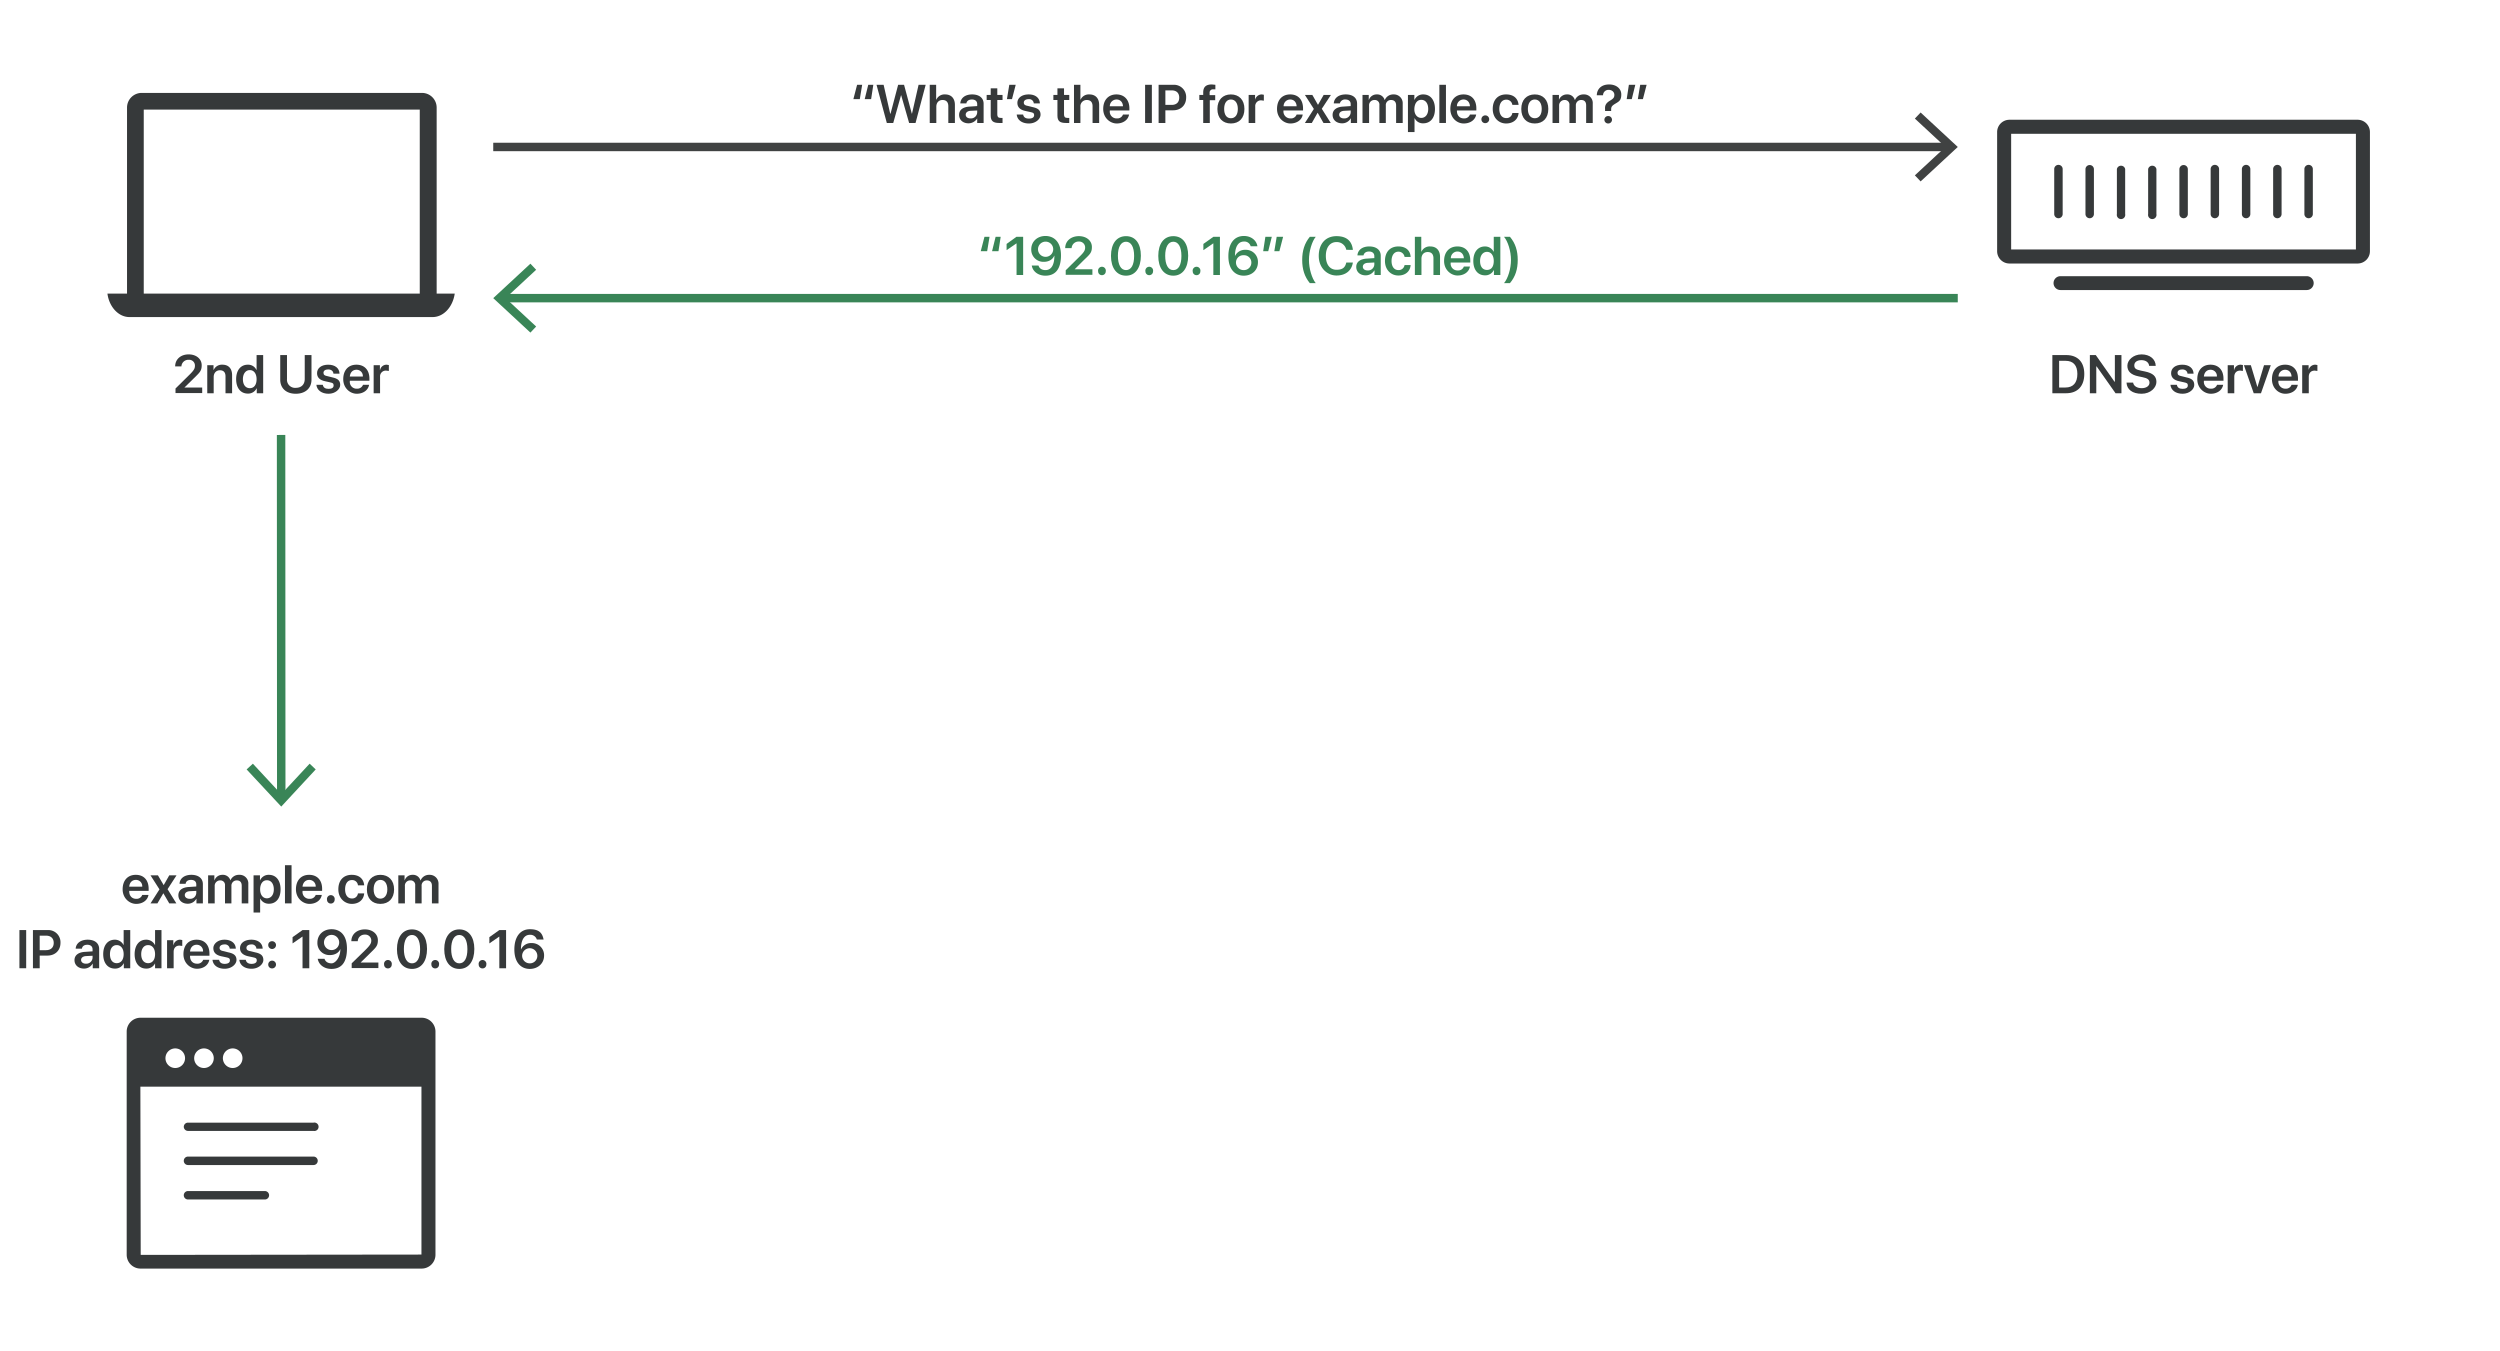 <svg id="Layer_1" data-name="Layer 1" xmlns="http://www.w3.org/2000/svg" viewBox="0 0 1480 800"><title>final</title><path d="M249.7,602.5H83.1a8.2,8.2,0,0,0-8.1,8.1V742.9a8.2,8.2,0,0,0,8.1,8.1H249.7a8.2,8.2,0,0,0,8.1-8.1V610.6A8.2,8.2,0,0,0,249.7,602.5Zm-.2,140.2-166.2.2-.2-99.6H249.5Zm-106-117a5.8,5.8,0,1,1-11.5,0,5.8,5.8,0,0,1,11.5,0Zm-17,0a5.8,5.8,0,1,1-11.5,0,5.8,5.8,0,0,1,11.5,0Zm-17,0a5.8,5.8,0,1,1-11.5,0,5.8,5.8,0,0,1,11.5,0Zm-.7,81.9a2.5,2.5,0,0,1,2.5-2.5h45.5a2.5,2.5,0,1,1,0,5H111.3A2.5,2.5,0,0,1,108.8,707.6Zm0-40.5a2.5,2.5,0,0,1,2.5-2.5h74.3a2.5,2.5,0,1,1,0,4.9H111.3A2.5,2.5,0,0,1,108.8,667.1Zm0,20.1a2.5,2.5,0,0,1,2.5-2.5h74.3a2.5,2.5,0,1,1,0,5H111.3A2.5,2.5,0,0,1,108.8,687.2Z" style="fill:#36393a"/><path d="M1395.8,70.9H1189.6a7.3,7.3,0,0,0-7.3,7.3v70.5a7.3,7.3,0,0,0,7.3,7.3h206.2a7.3,7.3,0,0,0,7.2-7.3V78.2A7.3,7.3,0,0,0,1395.8,70.9Zm-1.1,76.8H1190.6V79.2h204.1Zm-104.5-21V100.1a2.5,2.5,0,0,1,2.5-2.4,2.5,2.5,0,0,1,2.5,2.4v26.6a2.5,2.5,0,0,1-2.5,2.5A2.5,2.5,0,0,1,1290.2,126.7Zm18.5,0V100.1a2.5,2.5,0,0,1,5,0v26.6a2.5,2.5,0,1,1-5,0Zm18.5,0V100.1a2.5,2.5,0,0,1,5,0v26.6a2.5,2.5,0,1,1-5,0Zm18.5,0V100.1a2.5,2.5,0,0,1,5,0v26.6a2.5,2.5,0,1,1-5,0Zm-129.6,0V100.1a2.5,2.5,0,0,1,5,0v26.6a2.5,2.5,0,1,1-5,0Zm18.5,0V100.1a2.5,2.5,0,0,1,2.5-2.4,2.5,2.5,0,0,1,2.5,2.4v26.6a2.5,2.5,0,0,1-2.5,2.5A2.5,2.5,0,0,1,1234.6,126.7Zm18.6,0V100.1a2.5,2.5,0,0,1,4.9,0v26.6a2.5,2.5,0,1,1-4.9,0Zm18.5,0V100.1a2.5,2.5,0,0,1,4.9,0v26.6a2.5,2.5,0,1,1-4.9,0Zm92.5,0V100.1a2.5,2.5,0,0,1,5,0v26.6a2.5,2.5,0,1,1-5,0Zm5.5,40.9a4.1,4.1,0,0,1-4.1,4.1H1219.8a4.1,4.1,0,1,1,0-8.2h145.8A4.1,4.1,0,0,1,1369.7,167.6Z" style="fill:#36393a"/><path d="M258.5,173.8V63.7a8.7,8.7,0,0,0-8.7-8.7H83.9a8.7,8.7,0,0,0-8.7,8.7V173.8H63.6c1,7.8,6.5,13.9,13,13.9H256.1c6.6,0,12-6.1,13.1-13.9ZM85.1,64.9H248.5V173.8H85.1Z" style="fill:#36393a"/><path d="M510.4,50.2,509,58.7h-3.8l2.2-8.5Zm6.6,0-1.3,8.5h-3.8l2.1-8.5Z" style="fill:#36393a"/><path d="M528.8,72.8H525l-6.1-22.6h4.2L527,67.3h.2l4.5-17.1h3.5l4.6,17.1h.1l3.9-17.1H548l-6,22.6h-3.8l-4.7-16.4h-.1Z" style="fill:#36393a"/><path d="M550.4,50.2h3.8V59h.1a5.3,5.3,0,0,1,5.2-3.1c3.7,0,5.8,2.4,5.8,6.2V72.8h-3.9V62.9c0-2.3-1.1-3.7-3.4-3.7s-3.7,1.6-3.7,4v9.6h-3.9Z" style="fill:#36393a"/><path d="M567.8,68c0-2.9,2.2-4.7,6.3-4.9l4.4-.3V61.6c0-1.7-1.2-2.7-3.1-2.7s-3.1.9-3.3,2.3h-3.6c.2-3.1,2.8-5.3,7-5.3s6.8,2.1,6.8,5.5V72.8h-3.8V70.1h0a6,6,0,0,1-5.2,2.9C570.1,73,567.8,71,567.8,68Zm10.7-1.4V65.4l-3.9.2c-1.8.1-2.9,1-2.9,2.3s1.1,2.2,2.8,2.2A3.7,3.7,0,0,0,578.5,66.6Z" style="fill:#36393a"/><path d="M590.4,52.3v3.9h3.1v3h-3.1v8.6c0,1.4.6,2,2,2h1.1v3h-2c-3.6,0-5-1.2-5-4.4V59.2h-2.4v-3h2.4V52.3Z" style="fill:#36393a"/><path d="M596.1,58.7l1.4-8.5h3.8l-2.2,8.5Z" style="fill:#36393a"/><path d="M609,55.9c4,0,6.5,2.1,6.6,5.3H612a2.7,2.7,0,0,0-3-2.5c-1.8,0-2.9.8-2.9,2s.7,1.7,2.4,2l2.8.7c3.4.7,4.7,2,4.7,4.5s-2.8,5.2-6.9,5.2-6.9-2.1-7.2-5.3h3.8c.3,1.6,1.4,2.4,3.4,2.4s3.1-.7,3.1-2-.6-1.5-2.4-1.9l-2.7-.6q-4.8-1-4.8-4.8C602.3,57.9,605,55.9,609,55.9Z" style="fill:#36393a"/><path d="M629.9,52.3v3.9H633v3h-3.1v8.6c0,1.4.6,2,2,2H633v3h-2c-3.6,0-5-1.2-5-4.4V59.2h-2.4v-3H626V52.3Z" style="fill:#36393a"/><path d="M635.8,50.2h3.8V59h.1a5.3,5.3,0,0,1,5.2-3.1c3.7,0,5.8,2.4,5.8,6.2V72.8h-3.9V62.9c0-2.3-1.1-3.7-3.4-3.7a3.7,3.7,0,0,0-3.8,4v9.6h-3.8Z" style="fill:#36393a"/><path d="M668.4,67.8c-.5,3.1-3.4,5.3-7.3,5.3s-8-3.3-8-8.6,3.1-8.6,7.8-8.6,7.7,3.2,7.7,8.3v1.2H657v.3a4,4,0,0,0,4.2,4.4,3.5,3.5,0,0,0,3.6-2.3ZM657,62.9h7.8c-.1-2.4-1.6-4-3.8-4A4,4,0,0,0,657,62.9Z" style="fill:#36393a"/><path d="M677.9,72.8V50.2h4V72.8Z" style="fill:#36393a"/><path d="M694.6,50.2a7.2,7.2,0,0,1,7.6,7.6c0,4.5-3.2,7.5-7.7,7.5h-4.6v7.5h-4V50.2Zm-4.7,11.9h3.7c2.9,0,4.5-1.6,4.5-4.3s-1.6-4.3-4.5-4.3h-3.7Z" style="fill:#36393a"/><path d="M712.3,59.2H710v-3h2.3V54.8c0-3.2,1.5-4.8,5.1-4.8l2.1.2v2.7h-1.3a1.9,1.9,0,0,0-2.1,2.1v1.3h3.3v3h-3.2V72.8h-3.9Z" style="fill:#36393a"/><path d="M720.7,64.5c0-5.4,3.2-8.6,8-8.6s8,3.2,8,8.6-3.1,8.6-8,8.6S720.7,69.9,720.7,64.5Zm12.1,0c0-3.5-1.6-5.6-4.1-5.6s-4,2.1-4,5.6,1.5,5.5,4,5.5S732.8,68,732.8,64.5Z" style="fill:#36393a"/><path d="M739.2,56.2H743v2.9h0a4.1,4.1,0,0,1,4-3.2l1.2.2v3.5l-1.5-.2a3.4,3.4,0,0,0-3.6,3.7v9.7h-3.9Z" style="fill:#36393a"/><path d="M771.2,67.8c-.4,3.1-3.4,5.3-7.3,5.3s-7.9-3.3-7.9-8.6,3-8.6,7.8-8.6,7.6,3.2,7.6,8.3v1.2H759.8v.3a4.1,4.1,0,0,0,4.2,4.4,3.5,3.5,0,0,0,3.6-2.3Zm-11.3-4.9h7.7c-.1-2.4-1.6-4-3.8-4A3.9,3.9,0,0,0,759.9,62.9Z" style="fill:#36393a"/><path d="M780,66.8l-3.4,6h-4.1l5.3-8.3-5.3-8.3h4.4l3.3,5.8h.1l3.3-5.8h4.3l-5.4,8.2,5.3,8.4h-4.3l-3.4-6Z" style="fill:#36393a"/><path d="M788.9,68c0-2.9,2.3-4.7,6.3-4.9l4.4-.3V61.6c0-1.7-1.2-2.7-3.1-2.7a3.1,3.1,0,0,0-3.3,2.3h-3.6c.2-3.1,2.8-5.3,7.1-5.3s6.7,2.1,6.7,5.5V72.8h-3.7V70.1h-.1a5.7,5.7,0,0,1-5.1,2.9C791.2,73,788.9,71,788.9,68Zm10.7-1.4V65.4l-3.8.2c-1.9.1-3,1-3,2.3s1.1,2.2,2.8,2.2A3.7,3.7,0,0,0,799.6,66.6Z" style="fill:#36393a"/><path d="M806.6,56.2h3.7v2.9h.1a4.8,4.8,0,0,1,4.7-3.2,4.5,4.5,0,0,1,4.6,3.3h.1a5.4,5.4,0,0,1,5.2-3.3,5.2,5.2,0,0,1,5.4,5.5V72.8h-3.9V62.4c0-2.1-1.1-3.2-3-3.2a3,3,0,0,0-3.1,3.3V72.8h-3.8V62.2a2.7,2.7,0,0,0-3-3,3.1,3.1,0,0,0-3.1,3.4V72.8h-3.9Z" style="fill:#36393a"/><path d="M849.5,64.5c0,5.3-2.7,8.5-6.9,8.5a5.3,5.3,0,0,1-5.1-3h-.1v8.2h-3.9v-22h3.8v2.9h.1a5.5,5.5,0,0,1,5.2-3.2C846.8,55.9,849.5,59.2,849.5,64.5Zm-4,0c0-3.3-1.6-5.4-4.1-5.4s-4,2.2-4.1,5.4,1.7,5.3,4.1,5.3S845.5,67.8,845.5,64.5Z" style="fill:#36393a"/><path d="M852.1,50.2H856V72.8h-3.9Z" style="fill:#36393a"/><path d="M873.9,67.8c-.5,3.1-3.4,5.3-7.4,5.3s-7.9-3.3-7.9-8.6,3-8.6,7.8-8.6,7.6,3.2,7.6,8.3v1.2H862.5v.3c0,2.6,1.6,4.4,4.1,4.4a3.5,3.5,0,0,0,3.6-2.3Zm-11.4-4.9h7.7c-.1-2.4-1.6-4-3.8-4A3.9,3.9,0,0,0,862.5,62.9Z" style="fill:#36393a"/><path d="M877,70.7a2.3,2.3,0,1,1,2.2,2.2A2.2,2.2,0,0,1,877,70.7Z" style="fill:#36393a"/><path d="M895.3,62.1a3.5,3.5,0,0,0-3.6-3.1c-2.5,0-4.1,2.1-4.1,5.5s1.6,5.4,4.1,5.4a3.4,3.4,0,0,0,3.6-3H899c-.3,3.8-3.2,6.2-7.4,6.2s-7.9-3.2-7.9-8.6,3.1-8.6,7.9-8.6,7.1,2.7,7.4,6.2Z" style="fill:#36393a"/><path d="M900.6,64.5c0-5.4,3.2-8.6,8-8.6s8,3.2,8,8.6-3.1,8.6-8,8.6S900.6,69.9,900.6,64.5Zm12.1,0c0-3.5-1.6-5.6-4.1-5.6s-4.1,2.1-4.1,5.6,1.6,5.5,4.1,5.5S912.7,68,912.7,64.5Z" style="fill:#36393a"/><path d="M919.1,56.2h3.8v2.9h0a5,5,0,0,1,4.8-3.2,4.5,4.5,0,0,1,4.6,3.3h.1a5.3,5.3,0,0,1,5.1-3.3,5.1,5.1,0,0,1,5.4,5.5V72.8H939V62.4c0-2.1-1-3.2-2.9-3.2a3.1,3.1,0,0,0-3.2,3.3V72.8h-3.8V62.2a2.7,2.7,0,0,0-2.9-3,3.2,3.2,0,0,0-3.2,3.4V72.8h-3.9Z" style="fill:#36393a"/><path d="M952.6,50c4.3,0,7.2,2.5,7.2,5.9s-1.2,4.1-3.4,5.4-2.6,2-2.6,3.5v.9h-3.6V64.6c-.2-2.3.7-3.7,2.9-5s2.6-2,2.6-3.5-1.3-2.9-3.3-2.9a3.2,3.2,0,0,0-3.4,3.2h-3.7C945.4,52.7,948,50,952.6,50Zm-2.8,20.9a2.2,2.2,0,0,1,2.2-2.2,2.2,2.2,0,0,1,2.3,2.2,2.2,2.2,0,0,1-2.3,2.2A2.2,2.2,0,0,1,949.8,70.9Z" style="fill:#36393a"/><path d="M963,58.7l1.3-8.5h3.8L966,58.7Zm6.6,0,1.4-8.5h3.8l-2.2,8.5Z" style="fill:#36393a"/><path d="M87.9,529.8c-.5,3.1-3.4,5.3-7.3,5.3s-8-3.3-8-8.6,3-8.6,7.8-8.6,7.6,3.2,7.6,8.3v1.2H76.5v.3c0,2.6,1.6,4.4,4.1,4.4a3.5,3.5,0,0,0,3.6-2.3Zm-11.4-4.9h7.7a3.7,3.7,0,0,0-3.8-4C78.2,520.9,76.7,522.5,76.5,524.9Z" style="fill:#36393a"/><path d="M96.7,528.8l-3.5,6H89.1l5.3-8.3-5.3-8.3h4.4l3.4,5.8h0l3.3-5.8h4.3l-5.3,8.2,5.2,8.4h-4.2l-3.5-6Z" style="fill:#36393a"/><path d="M105.6,530c0-2.9,2.2-4.7,6.3-4.9l4.3-.3v-1.2c0-1.7-1.1-2.7-3.1-2.7s-3,.9-3.2,2.3h-3.6c.1-3.1,2.8-5.3,7-5.3s6.8,2.1,6.8,5.5v11.4h-3.8v-2.7h-.1a5.7,5.7,0,0,1-5.1,2.9C107.9,535,105.6,533,105.6,530Zm10.6-1.4v-1.2l-3.8.2c-1.9.1-3,1-3,2.3s1.2,2.2,2.9,2.2A3.6,3.6,0,0,0,116.2,528.6Z" style="fill:#36393a"/><path d="M123.2,518.2h3.7v2.9h.1a4.9,4.9,0,0,1,4.7-3.2,4.6,4.6,0,0,1,4.7,3.3h0a5.4,5.4,0,0,1,5.2-3.3,5.1,5.1,0,0,1,5.4,5.5v11.4h-3.9V524.4c0-2.1-1-3.2-2.9-3.2a3.1,3.1,0,0,0-3.2,3.3v10.3h-3.8V524.2a2.7,2.7,0,0,0-2.9-3,3.2,3.2,0,0,0-3.2,3.4v10.2h-3.9Z" style="fill:#36393a"/><path d="M166.1,526.5c0,5.3-2.7,8.5-6.8,8.5a5.5,5.5,0,0,1-5.2-3H154v8.2h-3.9v-22h3.8v2.9h.1a5.5,5.5,0,0,1,5.2-3.2C163.4,517.9,166.1,521.2,166.1,526.5Zm-4,0c0-3.3-1.6-5.4-4.1-5.4s-4,2.2-4,5.4,1.6,5.3,4,5.3S162.1,529.8,162.1,526.5Z" style="fill:#36393a"/><path d="M168.7,512.2h3.9v22.6h-3.9Z" style="fill:#36393a"/><path d="M190.5,529.8c-.5,3.1-3.4,5.3-7.3,5.3s-8-3.3-8-8.6,3-8.6,7.8-8.6,7.7,3.2,7.7,8.3v1.2H179.1v.3a4,4,0,0,0,4.2,4.4,3.6,3.6,0,0,0,3.6-2.3Zm-11.4-4.9h7.8a3.8,3.8,0,0,0-3.9-4C180.9,520.9,179.3,522.5,179.1,524.9Z" style="fill:#36393a"/><path d="M193.6,532.7a2.3,2.3,0,1,1,4.5,0,2.2,2.2,0,0,1-2.2,2.2A2.2,2.2,0,0,1,193.6,532.7Z" style="fill:#36393a"/><path d="M211.9,524.1a3.4,3.4,0,0,0-3.6-3.1c-2.5,0-4,2.1-4,5.5s1.6,5.4,4,5.4a3.4,3.4,0,0,0,3.6-3h3.7c-.3,3.8-3.2,6.2-7.3,6.2s-8-3.2-8-8.6,3.1-8.6,7.9-8.6,7.1,2.7,7.4,6.2Z" style="fill:#36393a"/><path d="M217.2,526.5c0-5.4,3.2-8.6,8-8.6s8.1,3.2,8.1,8.6-3.2,8.6-8.1,8.6S217.2,531.9,217.2,526.5Zm12.1,0c0-3.5-1.6-5.6-4.1-5.6s-4,2.1-4,5.6,1.6,5.5,4,5.5S229.3,530,229.3,526.5Z" style="fill:#36393a"/><path d="M235.8,518.2h3.7v2.9h.1a4.8,4.8,0,0,1,4.7-3.2,4.5,4.5,0,0,1,4.6,3.3h.1a5.4,5.4,0,0,1,5.2-3.3,5.2,5.2,0,0,1,5.4,5.5v11.4h-3.9V524.4c0-2.1-1.1-3.2-3-3.2a3,3,0,0,0-3.1,3.3v10.3h-3.8V524.2a2.7,2.7,0,0,0-3-3,3.1,3.1,0,0,0-3.1,3.4v10.2h-3.9Z" style="fill:#36393a"/><path d="M11.5,573.2V550.6h4v22.6Z" style="fill:#36393a"/><path d="M28.3,550.6a7.2,7.2,0,0,1,7.5,7.6c0,4.5-3.2,7.5-7.7,7.5H23.5v7.5h-4V550.6Zm-4.8,11.9h3.7c2.9,0,4.6-1.6,4.6-4.3s-1.7-4.3-4.6-4.3H23.5Z" style="fill:#36393a"/><path d="M44.1,568.4c0-2.9,2.3-4.7,6.3-4.9l4.4-.3V562c0-1.7-1.2-2.7-3.1-2.7s-3,.9-3.2,2.3H44.8c.2-3.1,2.9-5.3,7.1-5.3s6.8,2.1,6.8,5.5v11.4H54.9v-2.7h-.1a5.7,5.7,0,0,1-5.1,2.9C46.5,573.4,44.1,571.4,44.1,568.4ZM54.8,567v-1.2L51,566c-1.9.1-3,1-3,2.3s1.2,2.2,2.8,2.2A3.7,3.7,0,0,0,54.8,567Z" style="fill:#36393a"/><path d="M61.1,564.9c0-5.3,2.7-8.6,6.9-8.6a5.7,5.7,0,0,1,5.1,3.1h.1v-8.8h3.9v22.6H73.3v-2.9h-.1a5.5,5.5,0,0,1-5.2,3.1C63.8,573.4,61.1,570.1,61.1,564.9Zm4,0c0,3.3,1.5,5.3,4,5.3s4.1-2,4.1-5.3-1.6-5.4-4.1-5.4S65.1,561.6,65.1,564.9Z" style="fill:#36393a"/><path d="M79.7,564.9c0-5.3,2.7-8.6,6.8-8.6a5.7,5.7,0,0,1,5.2,3.1h.1v-8.8h3.8v22.6H91.8v-2.9h0a5.6,5.6,0,0,1-5.3,3.1C82.4,573.4,79.7,570.1,79.7,564.9Zm3.9,0c0,3.3,1.6,5.3,4.1,5.3s4.1-2,4.1-5.3-1.6-5.4-4.1-5.4S83.6,561.6,83.6,564.9Z" style="fill:#36393a"/><path d="M98.9,556.6h3.7v2.9h.1a4,4,0,0,1,4-3.2l1.2.2V560l-1.6-.2c-2.2,0-3.5,1.4-3.5,3.7v9.7H98.9Z" style="fill:#36393a"/><path d="M123.9,568.2c-.5,3.1-3.4,5.3-7.3,5.3s-8-3.3-8-8.6,3-8.6,7.8-8.6,7.6,3.2,7.6,8.3v1.2H112.5v.3c0,2.6,1.6,4.4,4.1,4.4a3.6,3.6,0,0,0,3.7-2.3Zm-11.4-4.9h7.7a3.7,3.7,0,0,0-3.8-4C114.2,559.3,112.7,560.9,112.5,563.3Z" style="fill:#36393a"/><path d="M132.9,556.3c4,0,6.6,2.1,6.7,5.3H136a2.8,2.8,0,0,0-3.1-2.5c-1.7,0-2.9.8-2.9,2s.7,1.7,2.5,2l2.7.7c3.4.7,4.8,2,4.8,4.5s-2.9,5.2-7,5.2-6.9-2.1-7.2-5.3h3.9q.5,2.4,3.3,2.4c1.9,0,3.1-.7,3.1-2s-.6-1.5-2.3-1.9l-2.8-.6c-3.2-.7-4.7-2.3-4.7-4.8S128.9,556.3,132.9,556.3Z" style="fill:#36393a"/><path d="M148.8,556.3c4,0,6.6,2.1,6.7,5.3h-3.7a2.7,2.7,0,0,0-3-2.5c-1.7,0-2.9.8-2.9,2s.7,1.7,2.4,2l2.8.7c3.4.7,4.8,2,4.8,4.5s-2.9,5.2-7,5.2-6.9-2.1-7.2-5.3h3.8c.3,1.6,1.5,2.4,3.4,2.4s3.1-.7,3.1-2-.6-1.5-2.3-1.9l-2.8-.6q-4.8-1.1-4.8-4.8C142.1,558.3,144.8,556.3,148.8,556.3Z" style="fill:#36393a"/><path d="M158.8,559.4a2.2,2.2,0,0,1,2.2-2.2,2.3,2.3,0,1,1-2.2,2.2Zm0,11.7a2.3,2.3,0,1,1,2.2,2.2A2.2,2.2,0,0,1,158.8,571.1Z" style="fill:#36393a"/><path d="M179.1,554.5H179l-5.8,4v-3.7l5.9-4.2h4v22.6h-4Z" style="fill:#36393a"/><path d="M188.1,567.6h4c.6,1.8,2.1,2.7,4.2,2.7s5.2-3.3,5.2-8.5h0c-.9,2.2-3.2,3.6-6.2,3.6a7.1,7.1,0,0,1-7.4-7.4c0-4.6,3.5-7.9,8.4-7.9s9.1,3.2,9.1,11.5-3.4,12-9.2,12C192,573.6,188.7,571.2,188.1,567.6Zm12.7-9.6a4.5,4.5,0,0,0-9-.1,4.5,4.5,0,0,0,9,.1Z" style="fill:#36393a"/><path d="M216,550.2c4.6,0,7.7,2.8,7.7,6.4s-1.3,4.4-5.2,8.3l-5,4.9H224v3.3H208.2v-2.8l8-7.8c2.9-2.9,3.6-4,3.6-5.7a3.5,3.5,0,0,0-3.8-3.5,4,4,0,0,0-4.2,3.9H208C208,553.1,211.3,550.2,216,550.2Z" style="fill:#36393a"/><path d="M227.4,571.1a2.3,2.3,0,1,1,4.5,0,2.2,2.2,0,0,1-2.2,2.2A2.2,2.2,0,0,1,227.4,571.1Z" style="fill:#36393a"/><path d="M235,561.9c0-7.2,3.4-11.7,8.9-11.7s8.9,4.4,8.9,11.6-3.3,11.8-8.9,11.8S235,569.1,235,561.9Zm13.7,0c0-5.3-1.8-8.4-4.8-8.4s-4.8,3.1-4.8,8.3,1.7,8.5,4.8,8.5S248.7,567.2,248.7,561.9Z" style="fill:#36393a"/><path d="M255.4,571.1a2.3,2.3,0,1,1,4.5,0,2.2,2.2,0,0,1-2.2,2.2A2.2,2.2,0,0,1,255.4,571.1Z" style="fill:#36393a"/><path d="M263,561.9c0-7.2,3.4-11.7,8.9-11.7s8.9,4.4,8.9,11.6-3.3,11.8-8.9,11.8S263,569.1,263,561.9Zm13.7,0c0-5.3-1.8-8.4-4.8-8.4s-4.8,3.1-4.8,8.3,1.7,8.5,4.8,8.5S276.7,567.2,276.7,561.9Z" style="fill:#36393a"/><path d="M283.4,571.1a2.3,2.3,0,1,1,4.5,0,2.2,2.2,0,0,1-2.2,2.2A2.2,2.2,0,0,1,283.4,571.1Z" style="fill:#36393a"/><path d="M295.6,554.5h-.1l-5.8,4v-3.7l5.9-4.2h4v22.6h-4Z" style="fill:#36393a"/><path d="M304.5,562.1c0-7.5,3.5-12,9.2-12s7.4,2.5,8.1,6.1h-4a4,4,0,0,0-4.1-2.8c-3.5,0-5.3,3.3-5.3,8.6h.1a6.4,6.4,0,0,1,6.2-3.7,7.2,7.2,0,0,1,7.4,7.4c0,4.6-3.6,7.9-8.5,7.9S304.5,570.1,304.5,562.1Zm13.6,3.8a4.5,4.5,0,0,0-9-.1,4.5,4.5,0,0,0,4.5,4.5A4.4,4.4,0,0,0,318.1,565.9Z" style="fill:#36393a"/><path d="M585.8,140.2l-1.4,8.5h-3.8l2.2-8.5Zm6.6,0-1.3,8.5h-3.8l2.1-8.5Z" style="fill:#398557"/><path d="M601.8,144.1h-.1l-5.8,4v-3.7l5.8-4.2h4v22.6h-3.9Z" style="fill:#398557"/><path d="M610.8,157.2h4c.5,1.8,2.1,2.7,4.1,2.7,3.6,0,5.3-3.3,5.3-8.5h-.1c-.9,2.2-3.2,3.6-6.1,3.6a7.2,7.2,0,0,1-7.5-7.4c0-4.6,3.6-7.9,8.4-7.9s9.2,3.2,9.2,11.5-3.5,12-9.2,12C614.7,163.2,611.4,160.8,610.8,157.2Zm12.7-9.6a4.5,4.5,0,0,0-9-.1,4.5,4.5,0,0,0,9,.1Z" style="fill:#398557"/><path d="M638.7,139.8c4.6,0,7.7,2.8,7.7,6.4s-1.3,4.4-5.3,8.3l-4.9,4.9h10.5v3.3H630.9V160l7.9-7.8c3-2.9,3.6-4,3.6-5.7a3.5,3.5,0,0,0-3.7-3.5,4.1,4.1,0,0,0-4.3,3.9h-3.8C630.6,142.7,634,139.8,638.7,139.8Z" style="fill:#398557"/><path d="M650.1,160.7a2.3,2.3,0,1,1,4.5,0,2.2,2.2,0,0,1-2.2,2.2A2.2,2.2,0,0,1,650.1,160.7Z" style="fill:#398557"/><path d="M657.7,151.5c0-7.2,3.3-11.7,8.9-11.7s8.8,4.4,8.8,11.6-3.3,11.8-8.8,11.8S657.7,158.7,657.7,151.5Zm13.7,0c0-5.3-1.8-8.4-4.8-8.4s-4.8,3.1-4.8,8.3,1.7,8.5,4.8,8.5S671.4,156.8,671.4,151.5Z" style="fill:#398557"/><path d="M678.1,160.7a2.3,2.3,0,1,1,4.5,0,2.2,2.2,0,0,1-2.2,2.2A2.2,2.2,0,0,1,678.1,160.7Z" style="fill:#398557"/><path d="M685.7,151.5c0-7.2,3.3-11.7,8.9-11.7s8.8,4.4,8.8,11.6-3.3,11.8-8.8,11.8S685.7,158.7,685.7,151.5Zm13.7,0c0-5.3-1.8-8.4-4.8-8.4s-4.8,3.1-4.8,8.3,1.7,8.5,4.8,8.5S699.4,156.8,699.4,151.5Z" style="fill:#398557"/><path d="M706.1,160.7a2.3,2.3,0,1,1,4.5,0,2.2,2.2,0,0,1-2.2,2.2A2.2,2.2,0,0,1,706.1,160.7Z" style="fill:#398557"/><path d="M718.3,144.1h-.1l-5.8,4v-3.7l5.9-4.2h3.9v22.6h-3.9Z" style="fill:#398557"/><path d="M727.2,151.7c0-7.5,3.4-12,9.2-12,4.2,0,7.4,2.5,8,6.1h-4a3.8,3.8,0,0,0-4-2.8c-3.5,0-5.3,3.3-5.3,8.6h0a6.5,6.5,0,0,1,6.2-3.7,7.1,7.1,0,0,1,7.4,7.4c0,4.6-3.5,7.9-8.4,7.9S727.2,159.7,727.2,151.7Zm13.6,3.8a4.3,4.3,0,0,0-4.5-4.4,4.3,4.3,0,0,0-4.6,4.3,4.5,4.5,0,0,0,4.5,4.5A4.4,4.4,0,0,0,740.8,155.5Z" style="fill:#398557"/><path d="M747.8,148.7l1.3-8.5h3.8l-2.1,8.5Zm6.6,0,1.4-8.5h3.8l-2.2,8.5Z" style="fill:#398557"/><path d="M775.4,140.2h3.5c-2.2,2.7-4,8.5-4,13.7s1.8,11,4,13.7h-3.5c-3.1-3.8-4.5-8.2-4.5-13.7S772.3,144,775.4,140.2Z" style="fill:#398557"/><path d="M780.7,151.5c0-7.2,4.1-11.7,10.5-11.7s9.2,3.3,9.7,8.1H797a5.7,5.7,0,0,0-5.8-4.6c-3.8,0-6.3,3.1-6.3,8.2s2.4,8.2,6.3,8.2,5.2-1.6,5.8-4.3h3.9c-.7,4.8-4.3,7.7-9.7,7.7S780.7,158.7,780.7,151.5Z" style="fill:#398557"/><path d="M802.9,158c0-2.9,2.3-4.7,6.3-4.9l4.4-.3v-1.2c0-1.7-1.2-2.7-3.1-2.7s-3,.9-3.3,2.3h-3.6c.2-3.1,2.8-5.3,7-5.3s6.8,2.1,6.8,5.5v11.4h-3.7v-2.7h-.1a5.9,5.9,0,0,1-5.2,2.9C805.2,163,802.9,161,802.9,158Zm10.7-1.4v-1.2l-3.9.2c-1.8.1-2.9,1-2.9,2.3s1.1,2.2,2.8,2.2A3.7,3.7,0,0,0,813.6,156.6Z" style="fill:#398557"/><path d="M831.5,152.1a3.6,3.6,0,0,0-3.7-3.1c-2.4,0-4,2.1-4,5.5s1.6,5.4,4.1,5.4a3.5,3.5,0,0,0,3.6-3h3.6c-.3,3.8-3.1,6.2-7.3,6.2s-7.9-3.2-7.9-8.6,3.1-8.6,7.9-8.6,7.1,2.7,7.3,6.2Z" style="fill:#398557"/><path d="M837.6,140.2h3.8V149h.1a5.3,5.3,0,0,1,5.2-3.1c3.7,0,5.8,2.4,5.8,6.2v10.7h-3.9v-9.9c0-2.3-1.1-3.7-3.4-3.7s-3.7,1.6-3.7,4v9.6h-3.9Z" style="fill:#398557"/><path d="M870.2,157.8c-.5,3.1-3.4,5.3-7.3,5.3s-8-3.3-8-8.6,3.1-8.6,7.9-8.6,7.6,3.2,7.6,8.3v1.2H858.8v.3a4,4,0,0,0,4.2,4.4,3.5,3.5,0,0,0,3.6-2.3Zm-11.3-4.9h7.7c-.1-2.4-1.6-4-3.8-4A3.9,3.9,0,0,0,858.9,152.9Z" style="fill:#398557"/><path d="M872.2,154.5c0-5.3,2.7-8.6,6.9-8.6a5.6,5.6,0,0,1,5.1,3.1h.1v-8.8h3.9v22.6h-3.8v-2.9h-.1a5.5,5.5,0,0,1-5.2,3.1C874.9,163,872.2,159.7,872.2,154.5Zm4,0c0,3.3,1.5,5.3,4.1,5.3s4-2,4-5.3-1.6-5.4-4-5.4S876.2,151.2,876.2,154.5Z" style="fill:#398557"/><path d="M893.9,167.6h-3.5c2.3-2.7,4.1-8.5,4.1-13.7s-1.8-11-4.1-13.7h3.5c3.2,3.8,4.6,8.2,4.6,13.7S897.1,163.8,893.9,167.6Z" style="fill:#398557"/><path d="M1223.2,210.2c6.8,0,10.7,4.1,10.7,11.2s-3.9,11.4-10.7,11.4H1215V210.2Zm-4.2,19.2h3.8c4.5,0,7-2.8,7-8s-2.5-7.8-7-7.8H1219Z" style="fill:#36393a"/><path d="M1237.2,232.8V210.2h3.5l11.1,15.8h.2V210.2h3.9v22.6h-3.5l-11.2-15.9h-.2v15.9Z" style="fill:#36393a"/><path d="M1262.8,226.5c.3,2,2.3,3.3,5.1,3.3s4.6-1.4,4.6-3.2-1.1-2.7-4.1-3.3l-2.4-.5c-4.5-.9-6.6-3-6.6-6.3s3.5-6.7,8.4-6.7,8.3,2.8,8.4,6.8h-3.9c-.2-2.1-2-3.4-4.6-3.4s-4.2,1.2-4.2,3.1,1.1,2.5,3.9,3.1l2.4.5c4.8,1,6.8,2.9,6.8,6.2s-3.4,7-8.8,7-8.7-2.5-8.9-6.6Z" style="fill:#36393a"/><path d="M1291.9,215.9c4.1,0,6.6,2.1,6.7,5.3H1295c-.1-1.5-1.3-2.5-3.1-2.5s-2.8.8-2.8,2,.7,1.7,2.4,2l2.8.7c3.4.7,4.7,2,4.7,4.5s-2.8,5.2-6.9,5.2-6.9-2.1-7.2-5.3h3.8c.3,1.6,1.4,2.4,3.4,2.4s3.1-.7,3.1-2-.6-1.5-2.4-1.9l-2.7-.6q-4.8-1-4.8-4.8C1285.3,217.9,1287.9,215.9,1291.9,215.9Z" style="fill:#36393a"/><path d="M1316.1,227.8c-.5,3.1-3.4,5.3-7.3,5.3s-8-3.3-8-8.6,3-8.6,7.8-8.6,7.7,3.2,7.7,8.3v1.2h-11.6v.3a4,4,0,0,0,4.2,4.4,3.6,3.6,0,0,0,3.6-2.3Zm-11.4-4.9h7.7a3.7,3.7,0,0,0-3.8-4C1306.4,218.9,1304.9,220.5,1304.7,222.9Z" style="fill:#36393a"/><path d="M1318.8,216.2h3.7v2.9h.1a3.9,3.9,0,0,1,3.9-3.2l1.3.2v3.5l-1.6-.2c-2.2,0-3.5,1.4-3.5,3.7v9.7h-3.9Z" style="fill:#36393a"/><path d="M1338.5,232.8h-4.3l-5.8-16.6h4.1l3.9,13h0l3.9-13h4Z" style="fill:#36393a"/><path d="M1360.3,227.8c-.5,3.1-3.4,5.3-7.4,5.3s-7.9-3.3-7.9-8.6,3-8.6,7.8-8.6,7.6,3.2,7.6,8.3v1.2h-11.6v.3a4.1,4.1,0,0,0,4.2,4.4,3.5,3.5,0,0,0,3.6-2.3Zm-11.4-4.9h7.7c-.1-2.4-1.6-4-3.8-4A3.9,3.9,0,0,0,1348.9,222.9Z" style="fill:#36393a"/><path d="M1362.9,216.2h3.8v2.9h0a4,4,0,0,1,4-3.2l1.2.2v3.5l-1.6-.2c-2.2,0-3.5,1.4-3.5,3.7v9.7h-3.9Z" style="fill:#36393a"/><path d="M111.7,209.8c4.6,0,7.7,2.8,7.7,6.4s-1.3,4.4-5.2,8.3l-5,4.9h10.5v3.3H103.9V230l7.9-7.8c3-2.9,3.6-4,3.6-5.7a3.4,3.4,0,0,0-3.7-3.5,4.1,4.1,0,0,0-4.3,3.9h-3.7C103.7,212.7,107,209.8,111.7,209.8Z" style="fill:#36393a"/><path d="M122.7,216.2h3.7V219h.1a5.3,5.3,0,0,1,5.2-3.1c3.6,0,5.7,2.3,5.7,6.2v10.7h-3.9v-10c0-2.3-1.1-3.6-3.3-3.6s-3.7,1.6-3.7,4v9.6h-3.8Z" style="fill:#36393a"/><path d="M139.8,224.5c0-5.3,2.7-8.6,6.9-8.6a5.4,5.4,0,0,1,5.1,3.1h.1v-8.8h3.9v22.6H152v-2.9h-.1a5.5,5.5,0,0,1-5.2,3.1C142.5,233,139.8,229.7,139.8,224.5Zm4,0c0,3.3,1.6,5.3,4.1,5.3s4-2,4-5.3-1.6-5.4-4-5.4S143.8,221.2,143.8,224.5Z" style="fill:#36393a"/><path d="M169.9,224.4a4.8,4.8,0,0,0,5.2,5.2c3.4,0,5.3-2.1,5.3-5.2V210.2h4v14.6c0,4.9-3.5,8.3-9.3,8.3s-9.2-3.4-9.2-8.3V210.2h4Z" style="fill:#36393a"/><path d="M194.3,215.9c4.1,0,6.6,2.1,6.7,5.3h-3.6c-.1-1.5-1.3-2.5-3.1-2.5s-2.8.8-2.8,2,.7,1.7,2.4,2l2.8.7c3.4.7,4.7,2,4.7,4.5s-2.9,5.2-6.9,5.2-6.9-2.1-7.2-5.3h3.8c.3,1.6,1.4,2.4,3.4,2.4s3-.7,3-2-.5-1.5-2.3-1.9l-2.7-.6q-4.8-1-4.8-4.8C187.7,217.9,190.3,215.9,194.3,215.9Z" style="fill:#36393a"/><path d="M218.5,227.8c-.5,3.1-3.4,5.3-7.3,5.3s-8-3.3-8-8.6,3-8.6,7.8-8.6,7.7,3.2,7.7,8.3v1.2H207.1v.3a4,4,0,0,0,4.2,4.4,3.6,3.6,0,0,0,3.6-2.3Zm-11.4-4.9h7.7a3.7,3.7,0,0,0-3.8-4C208.8,218.9,207.3,220.5,207.1,222.9Z" style="fill:#36393a"/><path d="M221.2,216.2h3.7v2.9h.1a3.9,3.9,0,0,1,3.9-3.2l1.3.2v3.5l-1.6-.2a3.4,3.4,0,0,0-3.6,3.7v9.7h-3.8Z" style="fill:#36393a"/><line x1="292" y1="87" x2="1153.6" y2="87" style="fill:none;stroke:#404242;stroke-miterlimit:10;stroke-width:5px"/><polygon points="1137 107.4 1133.6 103.8 1151.7 87 1133.6 70.2 1137 66.6 1159 87 1137 107.4" style="fill:#404242"/><line x1="1159" y1="176.5" x2="297.4" y2="176.5" style="fill:none;stroke:#398557;stroke-miterlimit:10;stroke-width:5px"/><polygon points="314 156.1 317.4 159.7 299.3 176.5 317.4 193.3 314 196.9 292 176.5 314 156.1" style="fill:#398557"/><line x1="166.4" y1="257.5" x2="166.5" y2="472.1" style="fill:none;stroke:#398557;stroke-miterlimit:10;stroke-width:5px"/><polygon points="146 455.5 149.7 452.1 166.5 470.2 183.3 452.1 186.9 455.5 166.5 477.5 146 455.5" style="fill:#398557"/></svg>